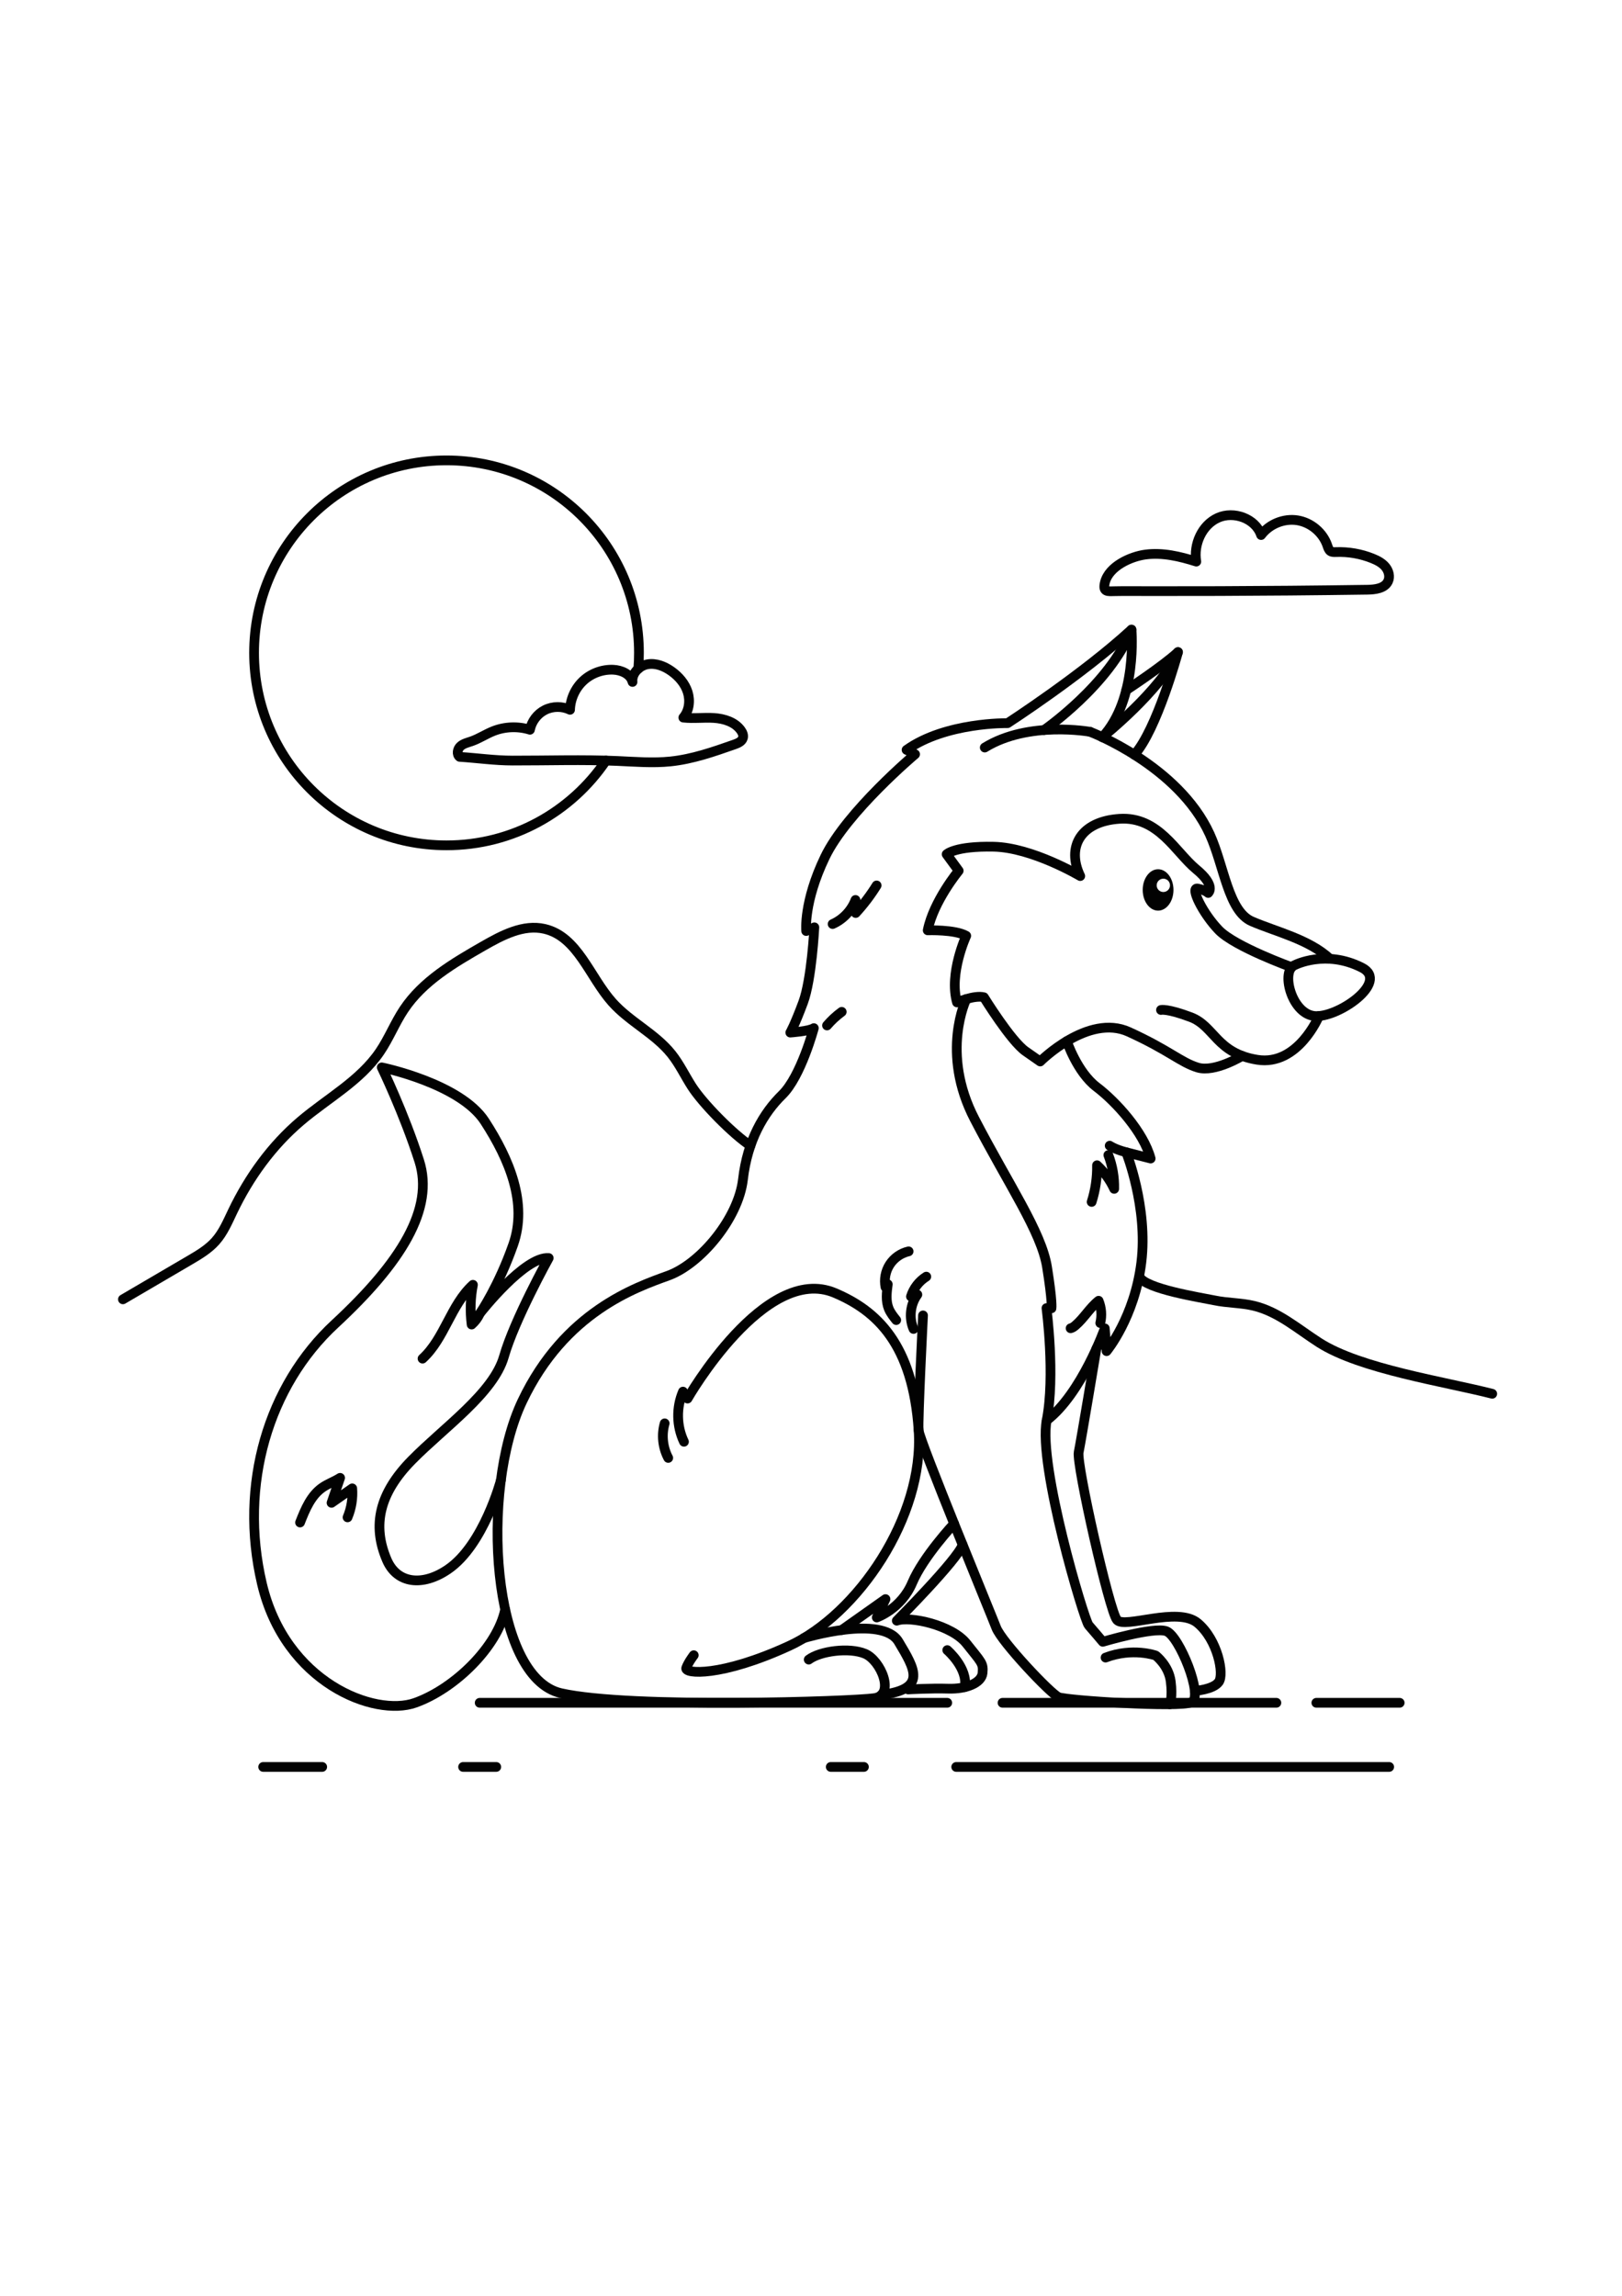 <?xml version="1.0" encoding="utf-8"?>
<!-- Generator: Adobe Illustrator 27.5.0, SVG Export Plug-In . SVG Version: 6.00 Build 0)  -->
<svg xmlns="http://www.w3.org/2000/svg" xmlns:xlink="http://www.w3.org/1999/xlink" viewBox="0 0 500 500" width="595" height="842" preserveAspectRatio="xMidYMid meet" data-scaled="true">
<g id="BACKGROUND">
	<rect style="fill:#FFFFFF;" width="500" height="500"/>
</g>
<g id="OBJECTS">
	<g>
		<g>
			<path style="fill:none;stroke:#020202;stroke-width:3;stroke-linecap:round;stroke-linejoin:round;stroke-miterlimit:10;" d="
				M342.076,249.308c0,0,1.589,1.124,5.084,2.02"/>
			<path style="fill:none;stroke:#020202;stroke-width:3;stroke-linecap:round;stroke-linejoin:round;stroke-miterlimit:10;" d="
				M285.54,289.662c-2.237,1.396-3.947,3.615-4.729,6.133c0.658-0.197,1.316-0.395,1.975-0.592c-2.189,3-2.656,7.173-1.184,10.583"
				/>
			<path style="fill:none;stroke:#020202;stroke-width:3;stroke-linecap:round;stroke-linejoin:round;stroke-miterlimit:10;" d="
				M280.089,281.873c-2.364,0.532-4.498,2.021-5.813,4.057c-1.315,2.035-1.796,4.593-1.309,6.967
				c-0.005-0.405,0.302-0.794,0.697-0.883c-0.336,2.51-0.656,5.154,0.296,7.5c0.532,1.311,1.427,2.436,2.311,3.54"/>
			<path style="fill:none;stroke:#020202;stroke-width:3;stroke-linecap:round;stroke-linejoin:round;stroke-miterlimit:10;" d="
				M210.54,325.098c-2.105,4.877-1.993,10.661,0.299,15.452"/>
			<path style="fill:none;stroke:#020202;stroke-width:3;stroke-linecap:round;stroke-linejoin:round;stroke-miterlimit:10;" d="
				M204.893,334.879c-1.021,3.515-0.619,7.421,1.097,10.654"/>
			<path style="fill:none;stroke:#020202;stroke-width:3;stroke-linecap:round;stroke-linejoin:round;stroke-miterlimit:10;" d="
				M330.026,305.574c0.552-0.125,1.024-0.475,1.455-0.841c2.667-2.265,4.436-5.459,7.176-7.635c0.883,2.159,1.066,4.598,0.517,6.864
				"/>
			<path style="fill:none;stroke:#020202;stroke-width:3;stroke-linecap:round;stroke-linejoin:round;stroke-miterlimit:10;" d="
				M341.663,252.194c1.267,3.309,1.881,6.867,1.797,10.41c-1.269-2.734-3.076-5.217-5.286-7.266
				c0.06,3.822-0.503,7.652-1.661,11.295"/>
			<path style="fill:none;stroke:#020202;stroke-width:3;stroke-linecap:round;stroke-linejoin:round;stroke-miterlimit:10;" d="
				M254.938,212.257c1.342-1.569,2.866-2.981,4.531-4.2"/>
			<path style="fill:none;stroke:#020202;stroke-width:3;stroke-linecap:round;stroke-linejoin:round;stroke-miterlimit:10;" d="
				M256.664,181c3.203-1.415,5.799-4.149,7.047-7.421c0.022,1.339,0.045,2.679,0.068,4.018c2.414-2.619,4.579-5.467,6.455-8.495"/>
			<path style="fill:none;stroke:#020202;stroke-width:3;stroke-linecap:round;stroke-linejoin:round;stroke-miterlimit:10;" d="
				M92.495,365.437c1.584-4.053,3.354-8.35,6.94-10.815c1.692-1.163,3.679-1.831,5.403-2.946c-0.88,2.565-1.76,5.13-2.639,7.695
				c2.126-1.484,4.252-2.968,6.378-4.452c0.237,3.034-0.262,6.122-1.443,8.927"/>
			<path style="fill:none;stroke:#020202;stroke-width:3;stroke-linecap:round;stroke-linejoin:round;stroke-miterlimit:10;" d="
				M147.867,301.109c-0.579,1.266-1.431,2.406-2.481,3.319c-0.512-4.069-0.377-8.22,0.4-12.247
				c-6.834,6.207-8.714,16.526-15.532,22.75"/>
			<g>
				<path style="fill:#020202;" d="M361.737,170.487c0,3.523-2.124,6.379-4.743,6.379s-4.743-2.856-4.743-6.379
					c0-3.523,2.124-6.379,4.743-6.379S361.737,166.964,361.737,170.487z"/>
				<circle style="fill:#FFFFFF;" cx="358.612" cy="169.072" r="2.053"/>
			</g>
			<g>
				<g>
					<g>
						<path style="fill:none;stroke:#020202;stroke-width:3;stroke-linecap:round;stroke-linejoin:round;stroke-miterlimit:10;" d="
							M336.043,121.758c0,0,27.197,10.316,36.88,31.573c4.423,9.709,5.681,23.676,12.968,26.836
							c7.288,3.159,17.714,5.553,24.07,11.558"/>
						<path style="fill:none;stroke:#020202;stroke-width:3;stroke-linecap:round;stroke-linejoin:round;stroke-miterlimit:10;" d="
							M399.163,193.638c0,0,9.447-4.887,20.651,0.789c8.758,4.436-7.703,15.786-14.768,14.899
							C397.98,208.438,394.734,195.165,399.163,193.638z"/>
						<path style="fill:none;stroke:#020202;stroke-width:3;stroke-linecap:round;stroke-linejoin:round;stroke-miterlimit:10;" d="
							M406.587,209.341c0,0-6.455,15.51-19.034,13.486c-12.578-2.024-13.185-10.381-20.488-13.13s-9.176-2.217-9.176-2.217"/>
						<path style="fill:none;stroke:#020202;stroke-width:3;stroke-linecap:round;stroke-linejoin:round;stroke-miterlimit:10;" d="
							M339.813,123.403c10.932-11.716,8.973-33.141,8.973-33.141c-15.036,13.83-38.173,28.823-38.173,28.823
							s-19.094-0.349-31.152,8.244c0,0,1.62,0.679,2.624,1.335c0,0-21.049,17.716-27.756,31.659
							c-6.706,13.943-5.811,22.826-5.811,22.826l2.513-1.139c0,0-0.814,16.02-3.454,23.122c-2.64,7.102-3.959,9.315-3.959,9.315
							s5.777-0.397,7.255-1.369c0,0-3.964,14.871-9.735,20.515c-5.772,5.644-10.725,14.098-12.109,26.083
							c-1.384,11.986-13.033,26.048-23.05,29.678c-10.016,3.63-31.91,11.128-45.002,38.717
							c-13.092,27.589-9.426,85.143,11.996,89.974s90.037,2.514,96.557,1.528c6.52-0.986,1.989-11.654-2.872-13.691
							c-4.861-2.038-13.858-0.838-17.355,1.806"/>
						<path style="fill:none;stroke:#020202;stroke-width:3;stroke-linecap:round;stroke-linejoin:round;stroke-miterlimit:10;" d="
							M321.83,121.215c0,0,20.29-14.025,26.956-30.953"/>
						<path style="fill:none;stroke:#020202;stroke-width:3;stroke-linecap:round;stroke-linejoin:round;stroke-miterlimit:10;" d="
							M336.043,121.758c0,0-18.989-3.487-32.477,4.846"/>
						<path style="fill:none;stroke:#020202;stroke-width:3;stroke-linecap:round;stroke-linejoin:round;stroke-miterlimit:10;" d="
							M211.94,327.241c0,0,23.817-41.687,45.401-32.553c12.921,5.468,24.076,15.761,25.837,42.374s-18.817,56.695-39.877,66.385
							c-21.06,9.69-32.441,8.638-31.754,6.812c0.687-1.826,2.311-3.924,2.311-3.924"/>
						<path style="fill:none;stroke:#020202;stroke-width:3;stroke-linecap:round;stroke-linejoin:round;stroke-miterlimit:10;" d="
							M247.811,401.052c0,0,24.147-7.304,29.175,1.115c5.029,8.418,8.906,14.597-5.242,16.374"/>
						<path style="fill:none;stroke:#020202;stroke-width:3;stroke-linecap:round;stroke-linejoin:round;stroke-miterlimit:10;" d="
							M398.172,194.302c0,0-17.52-6.31-22.468-11.438c-4.949-5.128-8.958-13.307-6.508-12.801s3.244,1.359,3.244,1.359
							s2.56-2.166-3.73-7.345c-6.29-5.179-11.628-16.29-23.593-15.512c-11.965,0.778-16.431,8.633-12.12,17.646
							c0,0-14.764-8.795-26.69-9.045c-11.926-0.25-14.494,2.327-14.494,2.327l3.716,5.081c0,0-7.766,9.375-9.55,18.361
							c0,0,8.448-0.295,11.871,1.688c0,0-5.383,11.629-2.842,20.522c0,0,5.233-2.322,8.292-1.588c0,0,8.317,13.495,12.835,16.648
							c4.518,3.153,4.518,3.153,4.518,3.153s14.766-14.842,27.306-9.13c12.54,5.713,15.9,9.34,21.188,10.982
							s13.782-3.577,13.782-3.577"/>
						<path style="fill:none;stroke:#020202;stroke-width:3;stroke-linecap:round;stroke-linejoin:round;stroke-miterlimit:10;" d="
							M328.86,217.088c0,0,3.19,9.587,9.19,14.137c6,4.551,14.49,13.929,16.65,22.038l-7.54-1.934c0,0,6.762,16.927,4.672,33.927
							c-2.09,17-10.717,27.371-10.717,27.371l-0.555-7.018c0,0-7.161,20.137-17.913,28.369"/>
						<path style="fill:none;stroke:#020202;stroke-width:3;stroke-linecap:round;stroke-linejoin:round;stroke-miterlimit:10;" d="
							M297.877,204.115c0,0-8.091,16.52,2.548,36.99c10.639,20.47,20.589,34.741,22.334,45.611
							c1.745,10.87,1.367,12.708,1.367,12.708l-1.541-0.059c0,0,2.763,20.824,0.06,34.612c-2.703,13.787,11.54,61.521,12.949,63.118
							c1.408,1.597,4.361,5.105,4.361,5.105s15.611-4.651,19.571-3.265c3.96,1.386,11.575,20.197,7.806,21.905
							c-3.769,1.708-38.564-0.547-40.994-1.566c-2.43-1.019-17.561-17.031-19.246-21.417s-23.638-57.536-23.915-60.797
							c-0.277-3.261,1.354-35.446,1.354-35.446"/>
						<path style="fill:none;stroke:#020202;stroke-width:3;stroke-linecap:round;stroke-linejoin:round;stroke-miterlimit:10;" d="
							M294.109,365.799c0,0-9.479,10.109-12.903,18.21c-3.424,8.101-10.931,10.695-10.931,10.695l2.686-5.659l-13.505,9.543"/>
						<path style="fill:none;stroke:#020202;stroke-width:3;stroke-linecap:round;stroke-linejoin:round;stroke-miterlimit:10;" d="
							M279.95,416.886c0,0,6.947-0.405,12.403-0.237c5.457,0.168,10.203-1.732,10.526-4.806c0.323-3.074-0.411-3.357-4.926-9.085
							c-4.514-5.729-17.51-8.554-21.504-7.061c0,0,18.558-18.632,20.291-23.37"/>
						<path style="fill:none;stroke:#020202;stroke-width:3;stroke-linecap:round;stroke-linejoin:round;stroke-miterlimit:10;" d="
							M337.975,311.863c0,0-4.703,28.245-5.46,31.92c-0.758,3.675,9.449,48.926,11.813,51.691c2.364,2.766,18.683-4.225,24.864,0.95
							c6.181,5.175,8.247,15.749,6.509,18.152c-1.738,2.403-7.399,2.748-7.399,2.748"/>
						<path style="fill:none;stroke:#020202;stroke-width:3;stroke-linecap:round;stroke-linejoin:round;stroke-miterlimit:10;" d="
							M360.621,421.452c0,0,0.902-2.067,0.269-7.03c-0.633-4.963-4.633-7.997-4.633-7.997s-7.106-2.535-15.458,0.644"/>
						<path style="fill:none;stroke:#020202;stroke-width:3;stroke-linecap:round;stroke-linejoin:round;stroke-miterlimit:10;" d="
							M155.729,392.229c-2.364,11.487-15.521,24.416-27.745,28.772c-12.507,4.457-40.08-6.205-47.248-36.729
							c-7.168-30.524,2.024-61.058,22.504-80.022c20.48-18.964,30.682-35.551,25.996-50.238
							c-4.686-14.687-11.554-28.839-11.554-28.839s24.197,4.937,31.775,16.648c7.578,11.71,13.236,25.2,8.735,37.992
							c-4.502,12.792-10.059,20.914-10.059,20.914s13.628-17.383,21.014-16.792c0,0-10.57,19.043-13.797,30.34
							s-18.446,21.829-28.402,31.943c-9.955,10.115-12.321,19.98-7.702,30.758c3.146,7.34,11.042,8.244,18.875,2.884
							c11.01-7.534,16.281-27.437,16.281-27.437"/>
						<path style="fill:none;stroke:#020202;stroke-width:3;stroke-linecap:round;stroke-linejoin:round;stroke-miterlimit:10;" d="
							M347.178,108.912c0,0,11.261-7.374,15.954-11.722c0,0-6.483,23.91-13.459,31.628"/>
						<path style="fill:none;stroke:#020202;stroke-width:3;stroke-linecap:round;stroke-linejoin:round;stroke-miterlimit:10;" d="
							M339.813,123.403c0,0,18.138-14.477,23.319-26.214"/>
					</g>
				</g>
				<path style="fill:none;stroke:#020202;stroke-width:3;stroke-linecap:round;stroke-linejoin:round;stroke-miterlimit:10;" d="
					M292.004,404.764c0,0,6.49,5.593,5.386,11.404"/>
			</g>
		</g>
		<path style="fill:none;stroke:#020202;stroke-width:3;stroke-linecap:round;stroke-linejoin:round;stroke-miterlimit:10;" d="
			M186.814,130.616c-10.663,15.763-28.706,26.125-49.17,26.125c-32.762,0-59.321-26.559-59.321-59.321
			c0-32.762,26.559-59.321,59.321-59.321c32.762,0,59.321,26.559,59.321,59.321c0,1.652-0.067,3.288-0.2,4.906"/>
		<path style="fill:none;stroke:#020202;stroke-width:3;stroke-linecap:round;stroke-linejoin:round;stroke-miterlimit:10;" d="
			M158.002,130.619c10.79,0.022,21.588-0.357,32.367,0.125c5.431,0.242,10.885,0.702,16.293,0.145
			c6.789-0.7,13.302-2.981,19.741-5.244c1.082-0.38,2.309-0.91,2.613-2.015c0.224-0.815-0.153-1.677-0.647-2.363
			c-1.836-2.552-5.166-3.578-8.303-3.782c-3.137-0.204-6.301,0.245-9.425-0.112c1.805-2.106,2.183-5.209,1.346-7.853
			c-0.837-2.644-2.757-4.848-5.019-6.454c-2.138-1.518-4.778-2.582-7.36-2.124c-2.582,0.458-4.914,2.835-4.629,5.442
			c-0.618-2.435-3.423-3.653-5.933-3.763c-3.366-0.148-6.772,1.101-9.244,3.391c-2.471,2.29-3.977,5.592-4.085,8.959
			c-2.388-1.159-5.312-1.145-7.689,0.037c-2.376,1.182-4.151,3.507-4.667,6.11c-3.667-1.146-7.726-0.994-11.297,0.423
			c-2.31,0.916-4.404,2.335-6.753,3.145c-1.178,0.406-2.461,0.683-3.381,1.524c-0.92,0.841-1.227,2.517-0.229,3.264
			C147.141,129.828,152.552,130.619,158.002,130.619z"/>
		
			<line style="fill:none;stroke:#020202;stroke-width:3;stroke-linecap:round;stroke-linejoin:round;stroke-miterlimit:10;" x1="147.867" y1="421.001" x2="292.004" y2="421.001"/>
		
			<line style="fill:none;stroke:#020202;stroke-width:3;stroke-linecap:round;stroke-linejoin:round;stroke-miterlimit:10;" x1="309.044" y1="421.001" x2="393.457" y2="421.001"/>
		
			<line style="fill:none;stroke:#020202;stroke-width:3;stroke-linecap:round;stroke-linejoin:round;stroke-miterlimit:10;" x1="294.76" y1="440.767" x2="428.236" y2="440.767"/>
		
			<line style="fill:none;stroke:#020202;stroke-width:3;stroke-linecap:round;stroke-linejoin:round;stroke-miterlimit:10;" x1="256.089" y1="440.767" x2="266.313" y2="440.767"/>
		
			<line style="fill:none;stroke:#020202;stroke-width:3;stroke-linecap:round;stroke-linejoin:round;stroke-miterlimit:10;" x1="405.778" y1="421.001" x2="431.469" y2="421.001"/>
		
			<line style="fill:none;stroke:#020202;stroke-width:3;stroke-linecap:round;stroke-linejoin:round;stroke-miterlimit:10;" x1="142.755" y1="440.767" x2="152.979" y2="440.767"/>
		
			<line style="fill:none;stroke:#020202;stroke-width:3;stroke-linecap:round;stroke-linejoin:round;stroke-miterlimit:10;" x1="81.129" y1="440.767" x2="99.322" y2="440.767"/>
		<path style="fill:none;stroke:#020202;stroke-width:3;stroke-linecap:round;stroke-linejoin:round;stroke-miterlimit:10;" d="
			M37.889,296.658c6.827-3.998,13.655-7.996,20.483-11.995c2.9-1.698,5.851-3.438,8.082-5.951c2.358-2.656,3.757-6,5.292-9.203
			c5.056-10.55,12.058-20.245,20.976-27.817c8.269-7.021,18.283-12.364,24.376-21.339c2.807-4.135,4.642-8.863,7.412-13.022
			c5.85-8.783,15.34-14.333,24.498-19.578c5.799-3.322,12.322-6.764,18.835-5.266c10.239,2.355,13.892,14.752,20.878,22.6
			c5.401,6.068,13.242,9.649,18.299,16.008c2.429,3.055,4.11,6.626,6.211,9.914c3.42,5.352,12.796,14.822,18.111,18.3"/>
		<path style="fill:none;stroke:#020202;stroke-width:3;stroke-linecap:round;stroke-linejoin:round;stroke-miterlimit:10;" d="
			M351.25,289.662c1.572,3.762,19.153,6.48,23.143,7.317c3.99,0.837,8.142,0.729,12.107,1.676c7.539,1.8,13.615,7.163,20.14,11.346
			c12.708,8.148,38.736,12.017,53.359,15.766"/>
		<path style="fill:none;stroke:#020202;stroke-width:3;stroke-linecap:round;stroke-linejoin:round;stroke-miterlimit:10;" d="
			M421.442,77.965c2.446-0.035,5.396-0.378,6.44-2.59c0.681-1.443,0.206-3.233-0.814-4.46c-1.02-1.228-2.491-1.988-3.971-2.585
			c-3.558-1.435-7.42-2.111-11.255-1.971c-0.575,0.021-1.194,0.049-1.676-0.264c-0.566-0.368-0.768-1.083-0.985-1.723
			c-1.356-4.01-5.051-7.132-9.232-7.799c-4.181-0.667-8.664,1.149-11.201,4.538c-1.728-5.104-8.429-7.523-13.336-5.298
			c-4.908,2.226-7.543,8.169-6.639,13.481c-5.061-1.596-10.379-2.869-15.641-2.177c-4.537,0.596-11.284,3.587-12.529,8.592
			c-0.768,3.087,0.83,2.755,3.33,2.702c3.35-0.07,6.706-0.015,10.058-0.01c14.516,0.02,29.032-0.033,43.548-0.16
			C405.509,78.171,413.476,78.079,421.442,77.965z"/>
	</g>
</g>
</svg>
